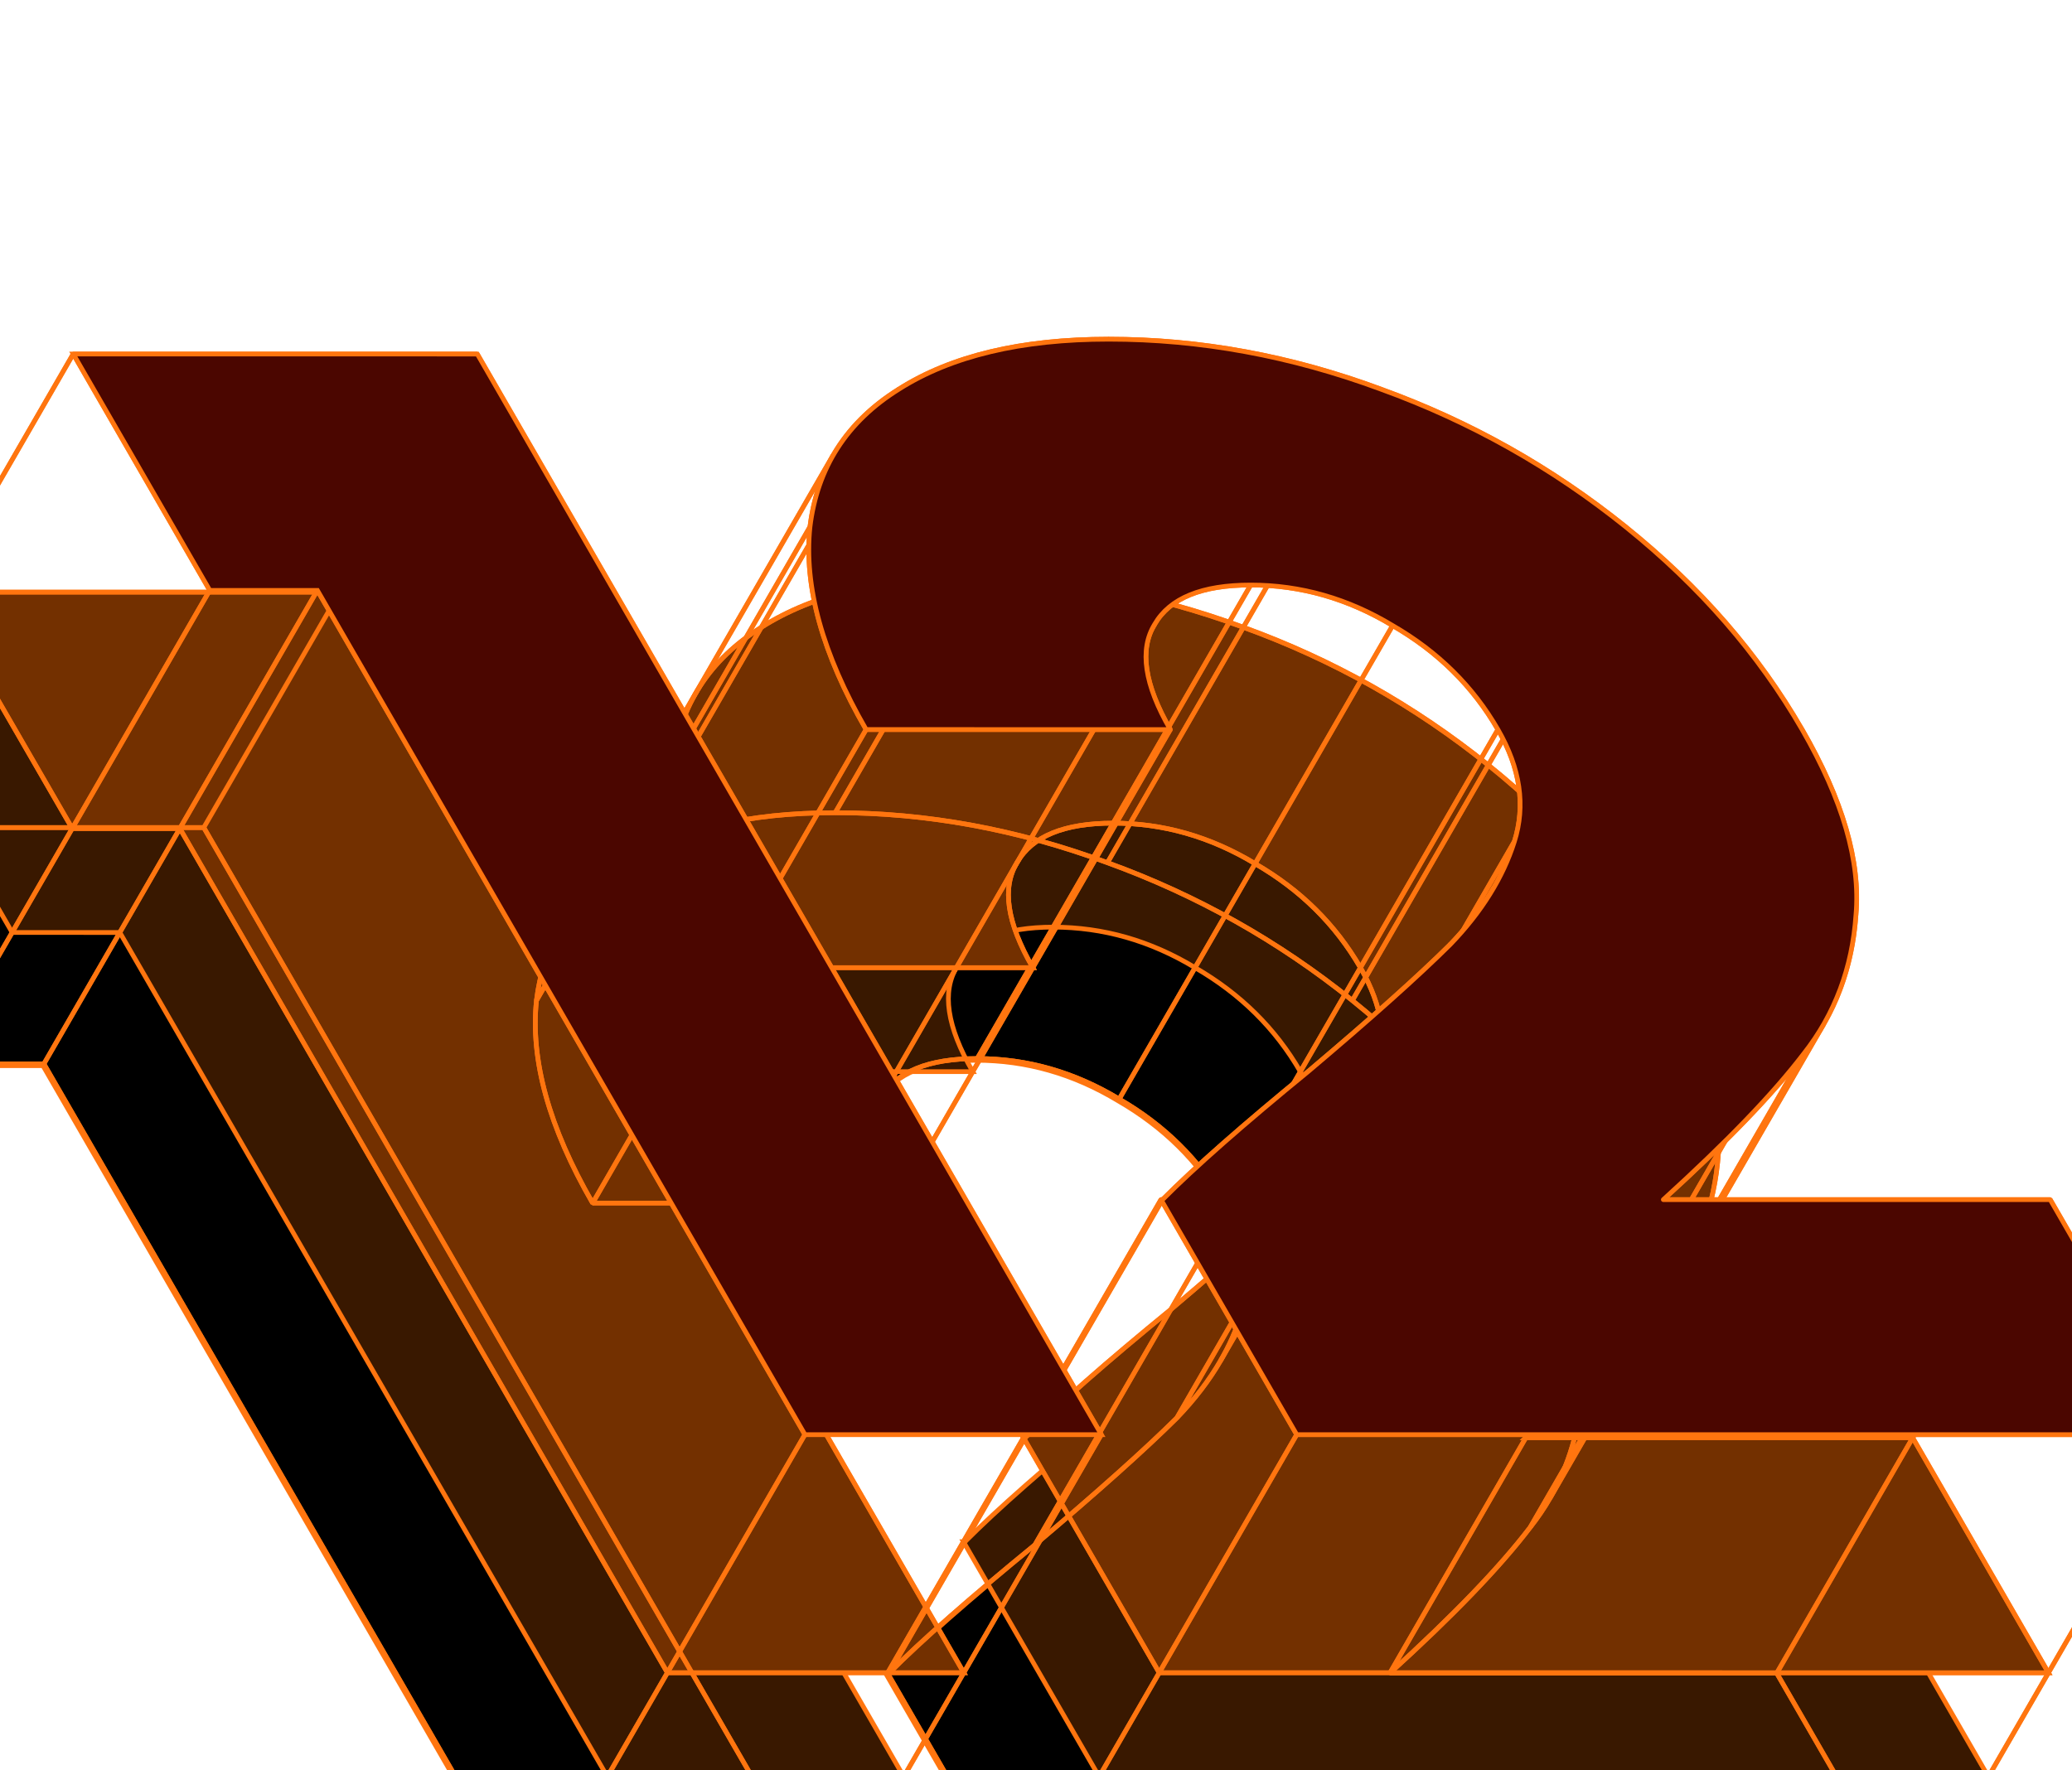                     <svg class="w-[448px] max-w-none relative -mt-[4.9rem] -ml-8 lg:ml-0 lg:-mt-[6.6rem] hidden dark:block" viewBox="0 0 440 376" fill="none" xmlns="http://www.w3.org/2000/svg">
                        <g class="transition-all delay-300 translate-y-0 opacity-100 duration-750 starting:opacity-0 starting:translate-y-4">
                            <path d="M188.263 355.73L188.595 355.73C195.441 348.845 205.766 339.761 219.569 328.477C232.93 317.193 242.978 308.205 249.714 301.511C256.34 294.626 260.867 287.358 263.296 279.708C265.725 272.058 264.565 264.121 259.816 255.896C254.516 246.716 247.062 239.352 237.454 233.805C227.957 228.067 217.908 225.198 207.307 225.198C196.927 225.197 190.136 227.97 186.934 233.516C183.621 238.872 184.726 246.331 190.247 255.894L125.647 255.891C116.371 239.825 112.395 225.481 113.72 212.858C115.265 200.235 121.559 190.481 132.602 183.596C143.754 176.52 158.607 172.982 177.159 172.983C196.594 172.984 215.863 176.523 234.968 183.6C253.961 190.486 271.299 200.241 286.98 212.864C302.661 225.488 315.14 239.833 324.416 255.899C333.03 270.817 336.841 283.918 335.847 295.203C335.075 306.487 331.376 316.336 324.75 324.751C318.346 333.167 308.408 343.494 294.936 355.734L377.094 355.737L405.917 405.656L217.087 405.649L188.263 355.73Z" fill="black"/>
                            <path d="M9.119 226.339L-13.74 226.338L-42.729 176.132L43.073 176.135L175.595 405.649L112.651 405.647L9.119 226.339Z" fill="black"/>
                            <path d="M188.263 355.73L188.595 355.73C195.441 348.845 205.766 339.761 219.569 328.477C232.93 317.193 242.978 308.205 249.714 301.511C256.34 294.626 260.867 287.358 263.296 279.708C265.725 272.058 264.565 264.121 259.816 255.896C254.516 246.716 247.062 239.352 237.454 233.805C227.957 228.067 217.908 225.198 207.307 225.198C196.927 225.197 190.136 227.97 186.934 233.516C183.621 238.872 184.726 246.331 190.247 255.894L125.647 255.891C116.371 239.825 112.395 225.481 113.72 212.858C115.265 200.235 121.559 190.481 132.602 183.596C143.754 176.52 158.607 172.982 177.159 172.983C196.594 172.984 215.863 176.523 234.968 183.6C253.961 190.486 271.299 200.241 286.98 212.864C302.661 225.488 315.14 239.833 324.416 255.899C333.03 270.817 336.841 283.918 335.847 295.203C335.075 306.487 331.376 316.336 324.75 324.751C318.346 333.167 308.408 343.494 294.936 355.734L377.094 355.737L405.917 405.656L217.087 405.649L188.263 355.73Z" stroke="#FF750F" stroke-width="1"/>
                            <path d="M9.119 226.339L-13.74 226.338L-42.729 176.132L43.073 176.135L175.595 405.649L112.651 405.647L9.119 226.339Z" stroke="#FF750F" stroke-width="1"/>
                            <path d="M204.592 327.449L204.923 327.449C211.769 320.564 222.094 311.479 235.897 300.196C249.258 288.912 259.306 279.923 266.042 273.23C272.668 266.345 277.195 259.077 279.624 251.427C282.053 243.777 280.893 235.839 276.145 227.615C270.844 218.435 263.39 211.071 253.782 205.524C244.285 199.786 234.236 196.917 223.635 196.916C213.255 196.916 206.464 199.689 203.262 205.235C199.949 210.59 201.054 218.049 206.575 227.612L141.975 227.61C132.699 211.544 128.723 197.2 130.048 184.577C131.593 171.954 137.887 162.2 148.93 155.315C160.083 148.239 174.935 144.701 193.487 144.702C212.922 144.703 232.192 148.242 251.296 155.319C270.289 162.205 287.627 171.96 303.308 184.583C318.989 197.207 331.468 211.552 340.745 227.618C349.358 242.536 353.169 255.637 352.175 266.921C351.403 278.205 347.704 288.055 341.078 296.47C334.674 304.885 324.736 315.213 311.264 327.453L393.422 327.456L422.246 377.375L233.415 377.368L204.592 327.449Z" fill="#391800"/>
                            <path d="M25.447 198.058L2.589 198.057L-26.401 147.851L59.401 147.854L191.923 377.368L128.979 377.365L25.447 198.058Z" fill="#391800"/>
                            <path d="M204.592 327.449L204.923 327.449C211.769 320.564 222.094 311.479 235.897 300.196C249.258 288.912 259.306 279.923 266.042 273.23C272.668 266.345 277.195 259.077 279.624 251.427C282.053 243.777 280.893 235.839 276.145 227.615C270.844 218.435 263.39 211.071 253.782 205.524C244.285 199.786 234.236 196.917 223.635 196.916C213.255 196.916 206.464 199.689 203.262 205.235C199.949 210.59 201.054 218.049 206.575 227.612L141.975 227.61C132.699 211.544 128.723 197.2 130.048 184.577C131.593 171.954 137.887 162.2 148.93 155.315C160.083 148.239 174.935 144.701 193.487 144.702C212.922 144.703 232.192 148.242 251.296 155.319C270.289 162.205 287.627 171.96 303.308 184.583C318.989 197.207 331.468 211.552 340.745 227.618C349.358 242.536 353.169 255.637 352.175 266.921C351.403 278.205 347.704 288.055 341.078 296.47C334.674 304.885 324.736 315.213 311.264 327.453L393.422 327.456L422.246 377.375L233.415 377.368L204.592 327.449Z" stroke="#FF750F" stroke-width="1"/>
                            <path d="M25.447 198.058L2.589 198.057L-26.401 147.851L59.401 147.854L191.923 377.368L128.979 377.365L25.447 198.058Z" stroke="#FF750F" stroke-width="1"/>
                        </g>
                        <g class="transition-all delay-300 translate-y-0 opacity-100 duration-750 starting:opacity-0 starting:translate-y-4" style="mix-blend-mode:hard-light">
                            <path d="M217.342 305.363L217.673 305.363C224.519 298.478 234.844 289.393 248.647 278.11C262.008 266.826 272.056 257.837 278.792 251.144C285.418 244.259 289.945 236.991 292.374 229.341C294.803 221.691 293.643 213.753 288.895 205.529C283.594 196.349 276.14 188.985 266.532 183.438C257.035 177.7 246.986 174.831 236.385 174.83C226.005 174.83 219.214 177.603 216.012 183.149C212.699 188.504 213.804 195.963 219.325 205.527L154.725 205.524C145.449 189.458 141.473 175.114 142.798 162.491C144.343 149.868 150.637 140.114 161.68 133.229C172.833 126.153 187.685 122.615 206.237 122.616C225.672 122.617 244.942 126.156 264.046 133.233C283.039 140.119 300.377 149.874 316.058 162.497C331.739 175.121 344.218 189.466 353.495 205.532C362.108 220.45 365.919 233.551 364.925 244.835C364.153 256.12 360.454 265.969 353.828 274.384C347.424 282.799 337.486 293.127 324.014 305.367L406.172 305.37L434.996 355.289L246.165 355.282L217.342 305.363Z" fill="#733000"/>
                            <path d="M38.197 175.972L15.338 175.971L-13.65 125.765L72.151 125.768L204.673 355.282L141.729 355.279L38.197 175.972Z" fill="#733000"/>
                            <path d="M217.342 305.363L217.673 305.363C224.519 298.478 234.844 289.393 248.647 278.11C262.008 266.826 272.056 257.837 278.792 251.144C285.418 244.259 289.945 236.991 292.374 229.341C294.803 221.691 293.643 213.753 288.895 205.529C283.594 196.349 276.14 188.985 266.532 183.438C257.035 177.7 246.986 174.831 236.385 174.83C226.005 174.83 219.214 177.603 216.012 183.149C212.699 188.504 213.804 195.963 219.325 205.527L154.725 205.524C145.449 189.458 141.473 175.114 142.798 162.491C144.343 149.868 150.637 140.114 161.68 133.229C172.833 126.153 187.685 122.615 206.237 122.616C225.672 122.617 244.942 126.156 264.046 133.233C283.039 140.119 300.377 149.874 316.058 162.497C331.739 175.121 344.218 189.466 353.495 205.532C362.108 220.45 365.919 233.551 364.925 244.835C364.153 256.12 360.454 265.969 353.828 274.384C347.424 282.799 337.486 293.127 324.014 305.367L406.172 305.37L434.996 355.289L246.165 355.282L217.342 305.363Z" stroke="#FF750F" stroke-width="1"/>
                            <path d="M38.197 175.972L15.338 175.971L-13.65 125.765L72.151 125.768L204.673 355.282L141.729 355.279L38.197 175.972Z" stroke="#FF750F" stroke-width="1"/>
                        </g>
                        <g class="transition-all delay-300 translate-y-0 opacity-100 duration-750 starting:opacity-0 starting:translate-y-4">
                            <path d="M217.342 305.363L217.673 305.363C224.519 298.478 234.844 289.393 248.647 278.11C262.008 266.826 272.056 257.837 278.792 251.144C285.418 244.259 289.945 236.991 292.374 229.341C294.803 221.691 293.643 213.753 288.895 205.529C283.594 196.349 276.14 188.985 266.532 183.438C257.035 177.7 246.986 174.831 236.385 174.83C226.005 174.83 219.214 177.603 216.012 183.149C212.699 188.504 213.804 195.963 219.325 205.527L154.726 205.524C145.449 189.458 141.473 175.114 142.798 162.491C144.343 149.868 150.637 140.114 161.68 133.229C172.833 126.153 187.685 122.615 206.237 122.616C225.672 122.617 244.942 126.156 264.046 133.233C283.039 140.119 300.377 149.874 316.058 162.497C331.739 175.121 344.218 189.466 353.495 205.532C362.108 220.45 365.919 233.551 364.925 244.835C364.153 256.12 360.454 265.969 353.828 274.384C347.424 282.799 337.486 293.127 324.014 305.367L406.172 305.37L434.996 355.289L246.165 355.282L217.342 305.363Z" stroke="#FF750F" stroke-width="1"/>
                            <path d="M38.197 175.972L15.338 175.971L-13.65 125.765L72.151 125.768L204.673 355.282L141.729 355.279L38.197 175.972Z" stroke="#FF750F" stroke-width="1"/>
                        </g>
                        <g class="transition-all delay-300 translate-y-0 opacity-100 duration-750 starting:opacity-0 starting:translate-y-4">
                            <path d="M188.467 355.363L188.798 355.363C195.644 348.478 205.969 339.393 219.772 328.11C233.133 316.826 243.181 307.837 249.917 301.144C253.696 297.217 256.792 293.166 259.205 288.991C261.024 285.845 262.455 282.628 263.499 279.341C265.928 271.691 264.768 263.753 260.02 255.529C254.719 246.349 247.265 238.985 237.657 233.438C228.16 227.7 218.111 224.831 207.51 224.83C197.13 224.83 190.339 227.603 187.137 233.149C183.824 238.504 184.929 245.963 190.45 255.527L125.851 255.524C116.574 239.458 112.598 225.114 113.923 212.491C114.615 206.836 116.261 201.756 118.859 197.253C122.061 191.704 126.709 187.03 132.805 183.229C143.958 176.153 158.81 172.615 177.362 172.616C196.797 172.617 216.067 176.156 235.171 183.233C254.164 190.119 271.502 199.874 287.183 212.497C302.864 225.121 315.343 239.466 324.62 255.532C333.233 270.45 337.044 283.551 336.05 294.835C335.46 303.459 333.16 311.245 329.151 318.194C327.915 320.337 326.515 322.4 324.953 324.384C318.549 332.799 308.611 343.127 295.139 355.367L377.297 355.37L406.121 405.289L217.29 405.282L188.467 355.363Z" stroke="#FF750F" stroke-width="1" stroke-linejoin="bevel"/>
                            <path d="M9.322 225.972L-13.537 225.971L-42.526 175.765L43.276 175.768L175.798 405.282L112.854 405.279L9.322 225.972Z" stroke="#FF750F" stroke-width="1" stroke-linejoin="bevel"/>
                            <path d="M345.247 111.915C329.566 99.292 312.229 89.537 293.235 82.651L235.167 183.228C254.161 190.114 271.498 199.869 287.179 212.492L345.247 111.915Z" stroke="#FF750F" stroke-width="1" stroke-linejoin="bevel"/>
                            <path d="M382.686 154.964C373.41 138.898 360.931 124.553 345.25 111.93L287.182 212.506C302.863 225.13 315.342 239.475 324.618 255.541L382.686 154.964Z" stroke="#FF750F" stroke-width="1" stroke-linejoin="bevel"/>
                            <path d="M293.243 82.647C274.139 75.57 254.869 72.031 235.434 72.03L177.366 172.607C196.801 172.608 216.071 176.147 235.175 183.224L293.243 82.647Z" stroke="#FF750F" stroke-width="1" stroke-linejoin="bevel"/>
                            <path d="M394.118 194.257C395.112 182.973 391.301 169.872 382.688 154.953L324.619 255.53C333.233 270.448 337.044 283.55 336.05 294.834L394.118 194.257Z" stroke="#FF750F" stroke-width="1" stroke-linejoin="bevel"/>
                            <path d="M235.432 72.031C216.88 72.03 202.027 75.568 190.875 82.644L132.806 183.221C143.959 176.145 158.812 172.607 177.363 172.608L235.432 72.031Z" stroke="#FF750F" stroke-width="1" stroke-linejoin="bevel"/>
                            <path d="M265.59 124.25C276.191 124.251 286.24 127.12 295.737 132.858L237.669 233.435C228.172 227.697 218.123 224.828 207.522 224.827L265.59 124.25Z" stroke="#FF750F" stroke-width="1" stroke-linejoin="bevel"/>
                            <path d="M295.719 132.859C305.326 138.406 312.78 145.77 318.081 154.95L260.013 255.527C254.712 246.347 247.258 238.983 237.651 233.436L295.719 132.859Z" stroke="#FF750F" stroke-width="1" stroke-linejoin="bevel"/>
                            <path d="M387.218 217.608C391.227 210.66 393.527 202.874 394.117 194.25L336.049 294.827C335.459 303.451 333.159 311.237 329.15 318.185L387.218 217.608Z" stroke="#FF750F" stroke-width="1" stroke-linejoin="bevel"/>
                            <path d="M245.211 132.577C248.413 127.03 255.204 124.257 265.584 124.258L207.516 224.835C197.136 224.834 190.345 227.607 187.143 233.154L245.211 132.577Z" stroke="#FF750F" stroke-width="1" stroke-linejoin="bevel"/>
                            <path d="M318.094 154.945C322.842 163.17 324.002 171.107 321.573 178.757L263.505 279.334C265.934 271.684 264.774 263.746 260.026 255.522L318.094 154.945Z" stroke="#FF750F" stroke-width="1" stroke-linejoin="bevel"/>
                            <path d="M176.925 96.674C180.127 91.125 184.776 86.45 190.871 82.65L132.803 183.227C126.708 187.027 122.059 191.702 118.857 197.25L176.925 96.674Z" stroke="#FF750F" stroke-width="1" stroke-linejoin="bevel"/>
                            <path d="M387.226 217.606C385.989 219.749 384.59 221.813 383.028 223.797L324.96 324.373C326.522 322.39 327.921 320.326 329.157 318.183L387.226 217.606Z" stroke="#FF750F" stroke-width="1" stroke-linejoin="bevel"/>
                            <path d="M317.269 188.408C319.087 185.262 320.519 182.045 321.562 178.758L263.494 279.335C262.451 282.622 261.019 285.839 259.201 288.985L317.269 188.408Z" stroke="#FF750F" stroke-width="1" stroke-linejoin="bevel"/>
                            <path d="M245.208 132.573C241.895 137.928 243 145.387 248.522 154.95L190.454 255.527C184.932 245.964 183.827 238.505 187.14 233.15L245.208 132.573Z" stroke="#FF750F" stroke-width="1" stroke-linejoin="bevel"/>
                            <path d="M176.93 96.672C174.331 101.175 172.686 106.255 171.993 111.91L113.925 212.487C114.618 206.831 116.263 201.752 118.862 197.249L176.93 96.672Z" stroke="#FF750F" stroke-width="1" stroke-linejoin="bevel"/>
                            <path d="M317.266 188.413C314.853 192.589 311.757 196.64 307.978 200.566L249.91 301.143C253.689 297.216 256.785 293.166 259.198 288.99L317.266 188.413Z" stroke="#FF750F" stroke-width="1" stroke-linejoin="bevel"/>
                            <path d="M464.198 304.708L435.375 254.789L377.307 355.366L406.13 405.285L464.198 304.708Z" stroke="#FF750F" stroke-width="1" stroke-linejoin="bevel"/>
                            <path d="M353.209 254.787C366.68 242.548 376.618 232.22 383.023 223.805L324.955 324.382C318.55 332.797 308.612 343.124 295.141 355.364L353.209 254.787Z" stroke="#FF750F" stroke-width="1" stroke-linejoin="bevel"/>
                            <path d="M435.37 254.787L353.212 254.784L295.144 355.361L377.302 355.364L435.37 254.787Z" stroke="#FF750F" stroke-width="1" stroke-linejoin="bevel"/>
                            <path d="M183.921 154.947L248.521 154.95L190.453 255.527L125.853 255.524L183.921 154.947Z" stroke="#FF750F" stroke-width="1" stroke-linejoin="bevel"/>
                            <path d="M171.992 111.914C170.668 124.537 174.643 138.881 183.92 154.947L125.852 255.524C116.575 239.458 112.599 225.114 113.924 212.491L171.992 111.914Z" stroke="#FF750F" stroke-width="1" stroke-linejoin="bevel"/>
                            <path d="M307.987 200.562C301.251 207.256 291.203 216.244 277.842 227.528L219.774 328.105C233.135 316.821 243.183 307.832 249.919 301.139L307.987 200.562Z" stroke="#FF750F" stroke-width="1" stroke-linejoin="bevel"/>
                            <path d="M15.547 75.18L44.536 125.386L-13.532 225.963L-42.521 175.756L15.547 75.18Z" stroke="#FF750F" stroke-width="1" stroke-linejoin="bevel"/>
                            <path d="M277.836 227.536C264.033 238.82 253.708 247.904 246.862 254.789L188.794 355.366C195.64 348.481 205.965 339.397 219.768 328.113L277.836 227.536Z" stroke="#FF750F" stroke-width="1" stroke-linejoin="bevel"/>
                            <path d="M275.358 304.706L464.189 304.713L406.12 405.29L217.29 405.283L275.358 304.706Z" stroke="#FF750F" stroke-width="1" stroke-linejoin="bevel"/>
                            <path d="M44.528 125.39L67.386 125.39L9.318 225.967L-13.54 225.966L44.528 125.39Z" stroke="#FF750F" stroke-width="1" stroke-linejoin="bevel"/>
                            <path d="M101.341 75.191L233.863 304.705L175.795 405.282L43.273 175.768L101.341 75.191ZM15.543 75.19L-42.525 175.767L43.277 175.77L101.345 75.193L15.543 75.19Z" stroke="#FF750F" stroke-width="1" stroke-linejoin="bevel"/>
                            <path d="M246.866 254.784L246.534 254.784L188.466 355.361L188.798 355.361L246.866 254.784Z" stroke="#FF750F" stroke-width="1" stroke-linejoin="bevel"/>
                            <path d="M246.539 254.781L275.362 304.701L217.294 405.277L188.471 355.358L246.539 254.781Z" stroke="#FF750F" stroke-width="1" stroke-linejoin="bevel"/>
                            <path d="M67.391 125.391L170.923 304.698L112.855 405.275L9.323 225.967L67.391 125.391Z" stroke="#FF750F" stroke-width="1" stroke-linejoin="bevel"/>
                            <path d="M170.921 304.699L233.865 304.701L175.797 405.278L112.853 405.276L170.921 304.699Z" stroke="#FF750F" stroke-width="1" stroke-linejoin="bevel"/>
                        </g>
                        <g class="transition-all delay-300 translate-y-0 opacity-100 duration-750 starting:opacity-0 starting:translate-y-4" style="mix-blend-mode:hard-light">
                            <path d="M246.544 254.79L246.875 254.79C253.722 247.905 264.046 238.82 277.849 227.537C291.21 216.253 301.259 207.264 307.995 200.57C314.62 193.685 319.147 186.418 321.577 178.768C324.006 171.117 322.846 163.18 318.097 154.956C312.796 145.775 305.342 138.412 295.735 132.865C286.238 127.127 276.189 124.258 265.588 124.257C255.208 124.257 248.416 127.03 245.214 132.576C241.902 137.931 243.006 145.39 248.528 154.953L183.928 154.951C174.652 138.885 170.676 124.541 172 111.918C173.546 99.295 179.84 89.541 190.882 82.656C202.035 75.58 216.887 72.042 235.439 72.043C254.874 72.043 274.144 75.582 293.248 82.66C312.242 89.546 329.579 99.3 345.261 111.924C360.942 124.548 373.421 138.892 382.697 154.958C391.311 169.877 395.121 182.978 394.128 194.262C393.355 205.546 389.656 215.396 383.031 223.811C376.627 232.226 366.688 242.554 353.217 254.794L435.375 254.797L464.198 304.716L275.367 304.709L246.544 254.79Z" fill="#4B0600"/>
                            <path d="M246.544 254.79L246.875 254.79C253.722 247.905 264.046 238.82 277.849 227.537C291.21 216.253 301.259 207.264 307.995 200.57C314.62 193.685 319.147 186.418 321.577 178.768C324.006 171.117 322.846 163.18 318.097 154.956C312.796 145.775 305.342 138.412 295.735 132.865C286.238 127.127 276.189 124.258 265.588 124.257C255.208 124.257 248.416 127.03 245.214 132.576C241.902 137.931 243.006 145.39 248.528 154.953L183.928 154.951C174.652 138.885 170.676 124.541 172 111.918C173.546 99.295 179.84 89.541 190.882 82.656C202.035 75.58 216.887 72.042 235.439 72.043C254.874 72.043 274.144 75.582 293.248 82.66C312.242 89.546 329.579 99.3 345.261 111.924C360.942 124.548 373.421 138.892 382.697 154.958C391.311 169.877 395.121 182.978 394.128 194.262C393.355 205.546 389.656 215.396 383.031 223.811C376.627 232.226 366.688 242.554 353.217 254.794L435.375 254.797L464.198 304.716L275.367 304.709L246.544 254.79Z" stroke="#FF750F" stroke-width="1" stroke-linejoin="round"/>
                        </g>
                        <g class="transition-all delay-300 translate-y-0 opacity-100 duration-750 starting:opacity-0 starting:translate-y-4" style="mix-blend-mode:hard-light">
                            <path d="M67.41 125.402L44.551 125.401L15.562 75.195L101.364 75.198L233.886 304.712L170.942 304.71L67.41 125.402Z" fill="#4B0600"/>
                            <path d="M67.41 125.402L44.551 125.401L15.562 75.195L101.364 75.198L233.886 304.712L170.942 304.71L67.41 125.402Z" stroke="#FF750F" stroke-width="1"/>
                        </g>
                    </svg>
